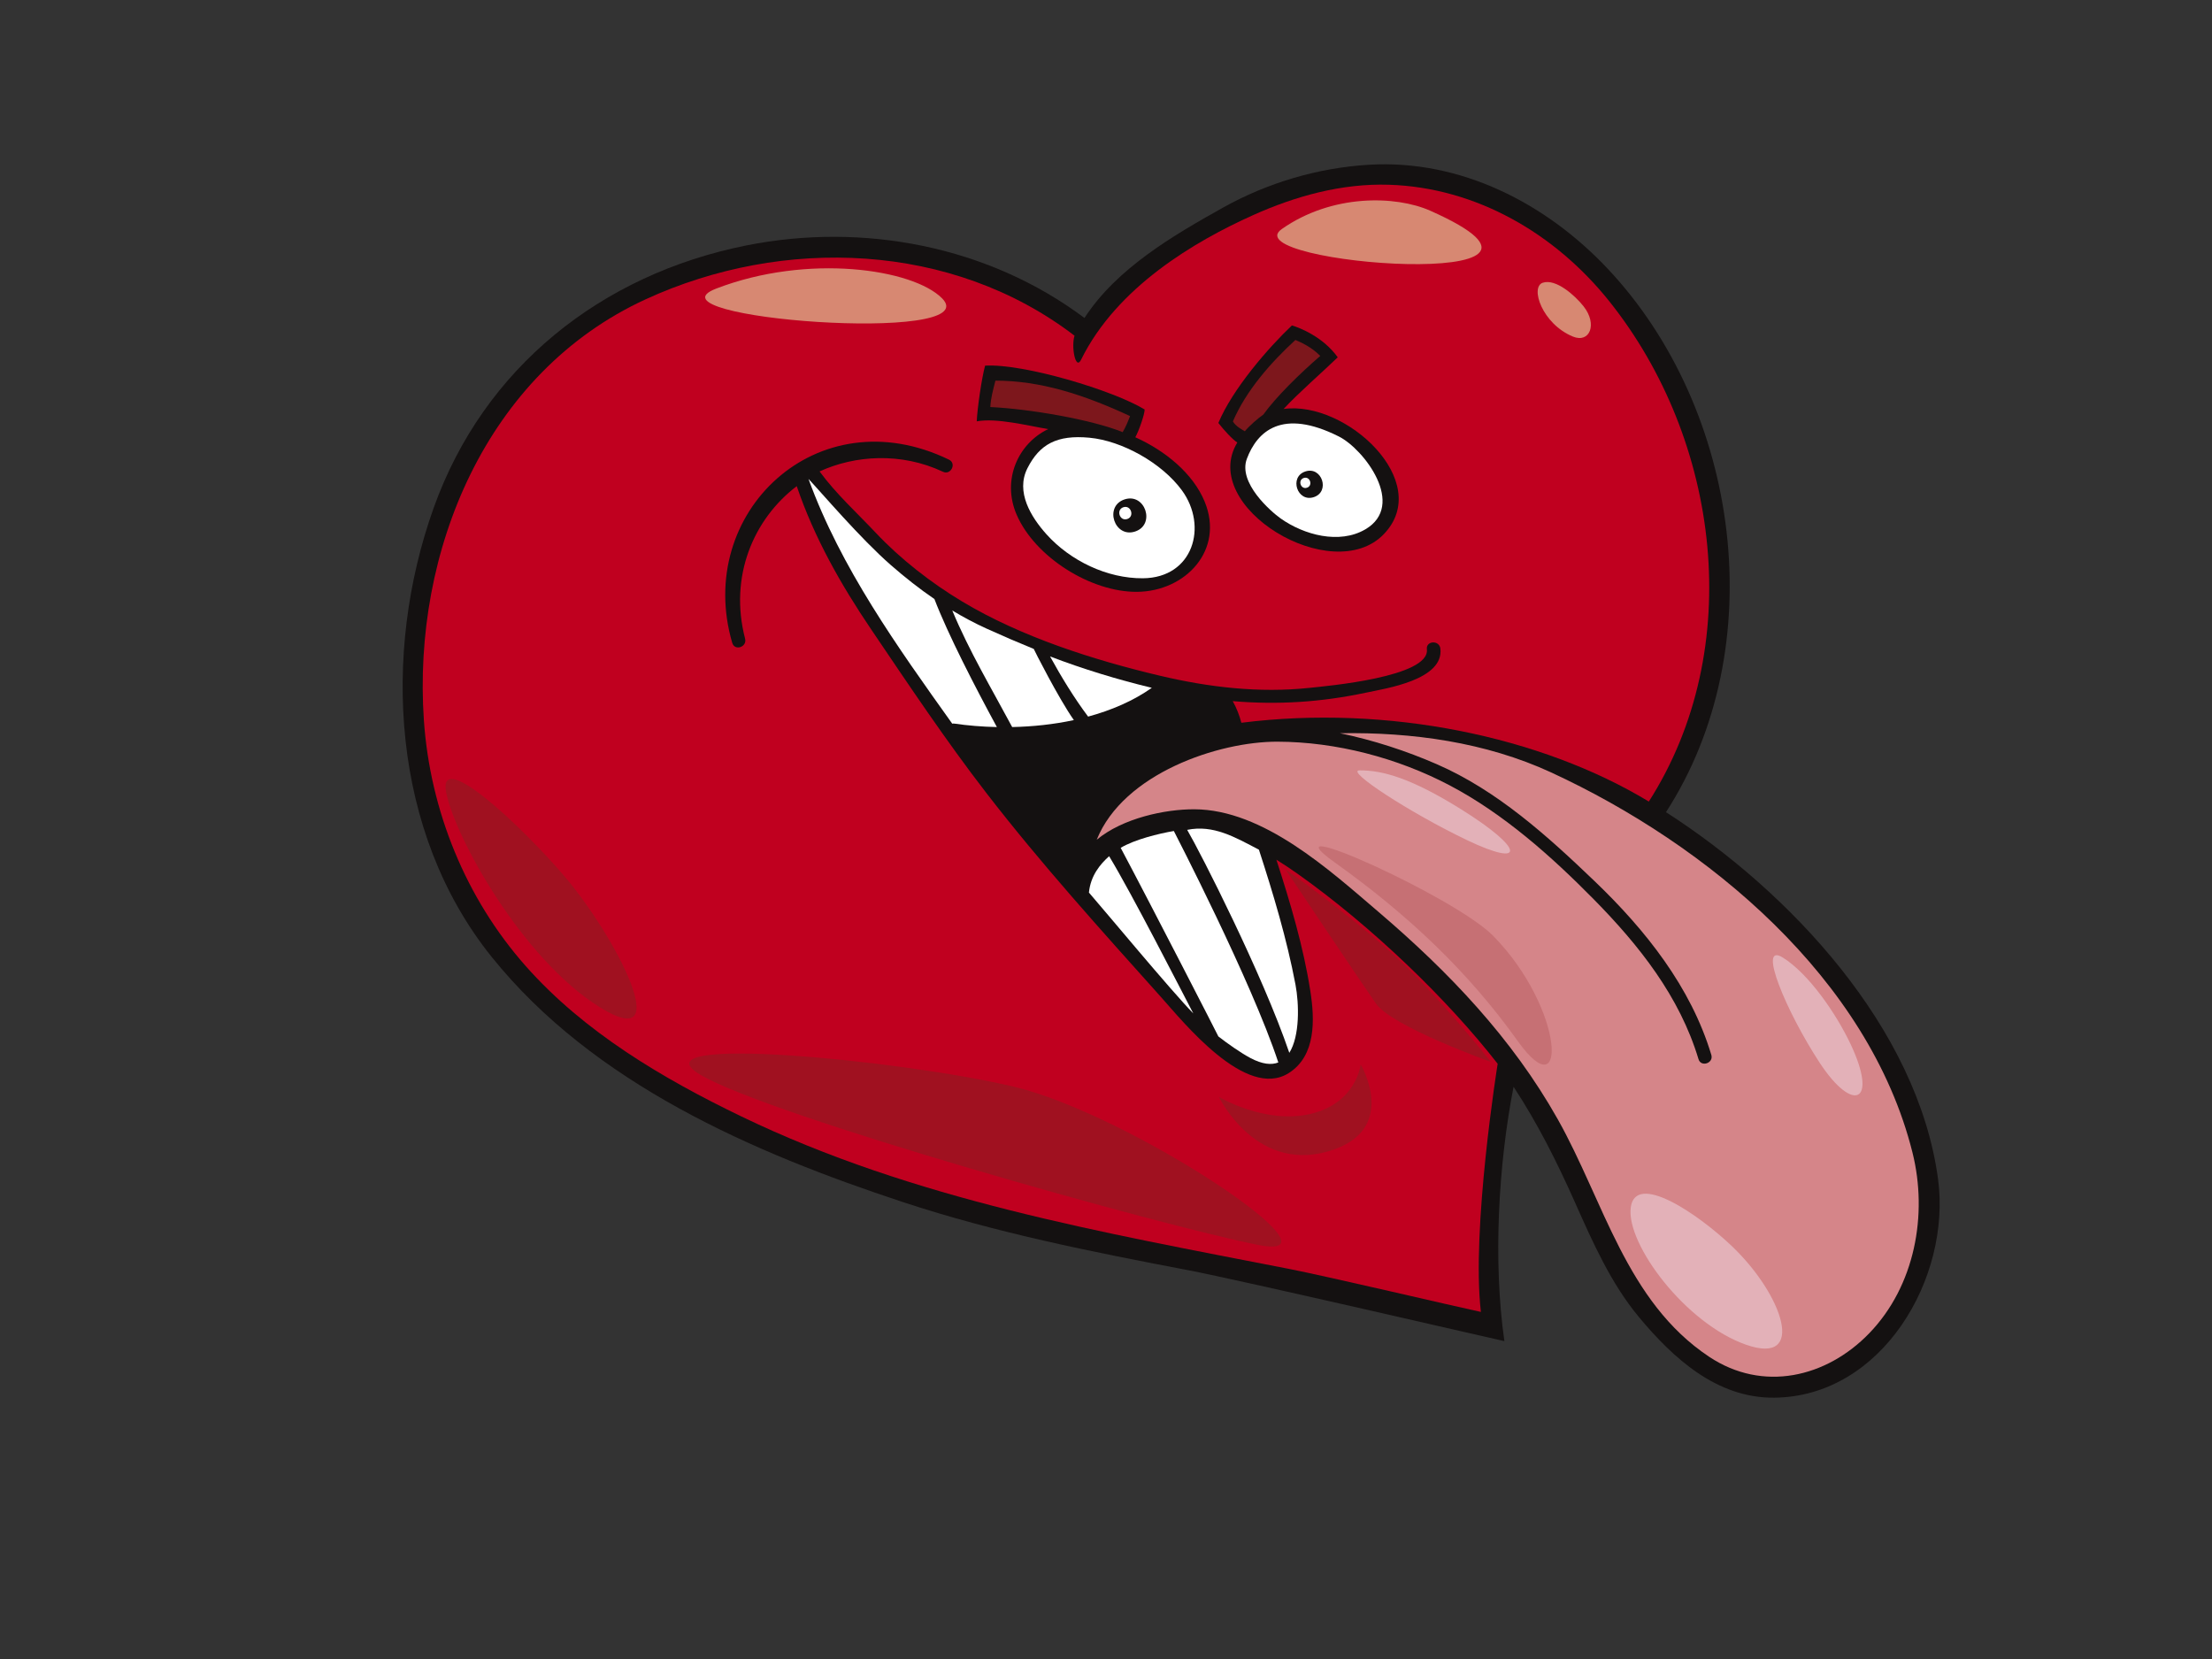 <?xml version="1.0" encoding="utf-8"?>
<!-- Generator: Adobe Illustrator 17.0.0, SVG Export Plug-In . SVG Version: 6.00 Build 0)  -->
<!DOCTYPE svg PUBLIC "-//W3C//DTD SVG 1.1//EN" "http://www.w3.org/Graphics/SVG/1.1/DTD/svg11.dtd">
<svg version="1.1" id="Layer_1" xmlns="http://www.w3.org/2000/svg" xmlns:xlink="http://www.w3.org/1999/xlink" x="0px" y="0px"
	 width="800px" height="600px" viewBox="0 0 800 600" enable-background="new 0 0 800 600" xml:space="preserve">
<rect x="0" y="0" width="800" height="600" fill="#333333" stroke="none"/>
<g>
	<path fill="#141111" d="M156.844,183.679c18.14-50.75,60.635-84.398,112.932-94.884c42.4-8.5,87.723,0.202,122.444,26.206
		c11.585-17.901,32.081-29.854,50.138-39.934c16.11-8.996,34.34-14.382,52.743-15.483c33.186-1.981,64.101,13.939,86.399,37.658
		c48.007,51.066,59.487,136.968,21.028,196.491c44.788,28.775,90.962,77.886,98.384,132.583
		c4.861,35.843-20.182,78.838-59.282,79.174c-20.734,0.178-36.504-14.262-48.912-29.186c-10.124-12.173-16.698-27.06-23.087-41.411
		c-6.518-14.641-13.523-28.597-22.228-41.847c-5.526,28.333-7.434,63.269-3.317,91.994c0.008,0.081-95.573-22.073-114.317-25.646
		c-34.703-6.617-69.477-13.518-103.079-24.601c-54.485-17.969-112.044-42.914-148.87-88.716
		C141.594,301.025,137.956,236.51,156.844,183.679z"/>
	<path fill="#D58589" d="M563.383,404.794c16.664,29.595,24.765,65.942,54.739,85.89c19.424,12.929,42.41,7.563,57.926-8.501
		c16.476-17.062,21.259-42.847,15.628-65.348c-15.787-63.084-74.277-111.433-130.702-137.487
		c-23.641-10.913-50.261-14.599-76.352-14.166c12.116,2.52,23.95,6.378,35.017,11.201c21.892,9.539,40.038,25.979,57.096,42.325
		c18.32,17.56,34.79,38.204,42.188,62.804c0.909,3.011-3.73,4.561-4.639,1.535c-6.827-22.698-21.479-41.151-37.883-57.808
		c-15.372-15.608-32.705-31.013-52.162-41.234c-18.926-9.943-40.987-15.7-62.238-15.765c-21.247-0.07-55.71,11.455-65.356,35.466
		c9.463-7.844,24.74-11.055,35.298-11.019c24.963,0.085,48.887,21.98,66.625,37.123
		C523.999,351.517,546.881,375.476,563.383,404.794z"/>
	<path fill="#FFFFFF" d="M366.071,262.95c7.416-0.157,14.987-0.953,22.301-2.522c-5.52-7.844-14.443-25.478-14.499-25.733
		c-5.726-2.336-11.402-4.781-17.011-7.325c-4.366-1.979-8.485-4.19-12.461-6.58C350.481,235.411,358.6,248.999,366.071,262.95z"/>
	<path fill="#FFFFFF" d="M337.943,216.651c-5.427-3.71-10.612-7.798-15.734-12.265c-11.07-9.658-25.179-26.294-29.802-31.175
		c11.659,32.152,32.228,60.81,51.981,88.512c0.219-0.024,0.431-0.071,0.673-0.035c4.898,0.713,10.113,1.151,15.473,1.263
		C352.534,248.198,342.891,229.532,337.943,216.651z"/>
	<path fill="#FFFFFF" d="M424.538,300.544c-5.479,0.929-14.202,3.071-19.227,6.089c11.236,21.134,35.276,67.992,35.328,68.207
		c3.225,2.505,8.023,5.91,11.611,7.816c4.291,2.272,7.577,2.579,10.073,1.594C452.611,354.791,424.586,300.671,424.538,300.544z"/>
	<path fill="#FFFFFF" d="M466.298,380.77c3.854-6.1,3.545-17.733,2.23-24.684c-3.141-16.55-8.018-32.772-13.222-48.779
		c-8.689-4.551-16.456-9.116-25.942-7.178C434.172,308.354,456.593,352.293,466.298,380.77z"/>
	<path fill="#FFFFFF" d="M401.134,309.656c-3.211,2.855-6.698,7.001-7.307,13.151c5.305,6.069,29.864,35.666,37.747,43.713
		C427.119,358.023,409.391,323.284,401.134,309.656z"/>
	<path fill="#FFFFFF" d="M393.53,259.17c8.411-2.289,16.333-5.666,23.044-10.414c-12.105-2.891-25.17-6.876-36.81-11.353
		C383.792,244.736,388.49,252.459,393.53,259.17z"/>
	<path fill="#C0001F" d="M190.135,349.394c21.131,23.88,49.532,40.662,77.96,54.369c62.616,30.198,130.391,41.908,198.016,55.135
		c14.52,2.84,59.63,13.485,69.48,15.582c-3.521-29.839,6.011-89.583,6.066-89.75c-18.211-23.357-45.516-49.663-72.232-68.618
		c-2.496-1.771-5.106-3.521-7.803-5.19c5.015,15.535,9.781,31.419,12.28,47.512c1.592,10.236,2.131,23.419-7.869,29.691
		c-15.462,9.705-38.008-18.44-46.178-27.568c-21.517-24.033-43.287-48.088-63.016-73.619c-14.727-19.06-28.142-39.181-41.639-59.12
		c-11.033-16.288-20.713-33.327-27.048-51.995c-15.63,11.887-24.539,32.635-18.684,55.149c0.787,3.037-3.757,4.565-4.643,1.538
		c-13.77-46.988,30.782-89.391,78.395-66.264c2.838,1.38,0.653,5.712-2.197,4.368c-15.164-7.134-31.882-5.963-44.617-0.113
		c6.014,8.167,13.545,14.985,20.326,22.186c8.978,9.537,20.03,18.117,31.213,24.83c21.395,12.848,47.511,21.173,71.633,26.882
		c17.672,4.184,35.876,6.299,53.959,4.38c6.168-0.654,43.679-3.914,42.513-13.967c-0.361-3.132,4.522-3.37,4.884-0.249
		c1.314,11.326-19.747,14.426-27.014,15.968c-16.162,3.428-31.788,4.426-48.086,3.042c1.389,2.46,2.443,5.212,3.126,7.821
		c52.765-6.64,108.357,4.888,147.363,28.496c35.338-55.295,25.844-130.765-14.386-181.038
		c-19.513-24.382-48.075-41.052-79.62-42.039c-17.078-0.534-33.769,4.086-49.227,11.037c-21.015,9.446-49.192,26.001-62.105,52.242
		c-1.994,4.051-3.63-4.746-2.362-8.684c-44.26-33.865-105.382-36.034-155.141-13.152c-57.741,26.555-84.348,91.247-80.18,152.177
		C155.533,293.114,168.426,324.867,190.135,349.394z"/>
	<path fill="#141111" d="M447.496,160.038c-1.716-1.054-4.806-4.437-6.857-7.063c5.132-12.333,18.14-27.275,26.598-35.273
		c2.608,0.743,11.266,4.067,16.571,11.524c-5.543,5.379-14.37,13.013-19.562,18.684c22.559-3.13,54.395,26.354,36.249,45.254
		C481.874,212.564,433.362,183.292,447.496,160.038z"/>
	<path fill="#7D171C" d="M477.497,128.718c-3.187-3.201-6.802-4.838-8.998-5.765c-8.882,8.141-17.822,18.303-22.61,29.464
		c1.061,1.775,3.198,2.9,4.326,3.56c1.517-1.881,4.875-4.809,6.674-6.021C461.584,143.438,470.014,135.206,477.497,128.718z"/>
	<path fill="#FFFFFF" d="M463.151,187.498c8.399,5.957,21.229,9.457,30.633,3.951c14.917-8.736-0.452-28.991-9.545-33.574
		c-20.607-10.388-29.599-1.824-33.298,8.064C447.687,174.633,459.637,185.002,463.151,187.498z"/>
	<path fill="#141111" d="M353.255,152.383c0.213-4.783,1.766-15.513,3.016-20.141c13.902-0.821,46.441,8.958,57.707,15.861
		c-0.005,1.776-2.116,7.829-3.381,10.037c10.909,4.902,20.891,13.133,25.069,23.246c7.251,17.555-6.883,32.512-24.456,32.659
		c-16.652,0.14-36.922-12.56-43.542-27.936c-5.453-12.654,0.633-25.798,11.434-30.917
		C371.636,153.941,360.401,151.061,353.255,152.383z"/>
	<path fill="#FFFFFF" d="M371.591,169.33c-4.359,8.591,1.31,17.692,6.889,23.909c8.616,9.589,21.973,16.009,34.877,15.9
		c18.191-0.153,23.602-18.832,14.073-31.83c-7.258-9.904-21.668-17.905-33.433-19.003
		C382.229,157.205,375.979,160.674,371.591,169.33z"/>
	<path fill="#7D171C" d="M406.029,156.289c1.1-1.842,1.906-3.813,2.667-5.81c-16.838-7.811-32.43-12.806-48.688-12.818
		c-0.863,3.397-1.634,6.061-1.848,9.553C372.204,147.874,394.607,151.682,406.029,156.289z"/>
	<path fill="#141111" d="M406.698,180.621c7.481-2.478,11.325,9.126,3.843,11.604C403.055,194.705,399.211,183.1,406.698,180.621z"
		/>
	<path fill="#FFFFFF" d="M407.69,187.708c2.749-0.91,1.337-5.17-1.41-4.26C403.535,184.357,404.944,188.618,407.69,187.708z"/>
	<path fill="#141111" d="M472.096,170.511c5.988-1.985,9.062,7.3,3.074,9.282C469.184,181.776,466.109,172.493,472.096,170.511z"/>
	<path fill="#FFFFFF" d="M472.681,176.39c2.272-0.752,1.105-4.27-1.165-3.519C469.249,173.621,470.414,177.141,472.681,176.39z"/>
	<path fill="#A01120" d="M366.554,392.985c-40.879-9.654-138.24-19.061-113.205-4.246c25.027,14.815,166.362,54.466,201.476,61.471
		C489.937,457.211,408.602,402.909,366.554,392.985z"/>
	<path fill="#A01120" d="M492.092,384.944c0,0-1.37,13.867-17.935,17.866c-16.561,3.993-33.327-6.105-33.327-6.105
		s13.98,29.092,42.029,18.876C505.474,407.345,492.092,384.944,492.092,384.944z"/>
	<path fill="#A01120" d="M204.258,317.045c-15.788-18.56-46.003-46.628-42.899-30.514c3.099,16.118,27.407,60.24,55.565,77.748
		C245.083,381.785,222.565,338.562,204.258,317.045z"/>
	<path fill="#A01120" d="M539.215,384.07c0,0-19.87-25.183-36.91-40.292c-17.043-15.103-37.392-29.368-37.392-29.368
		s26.914,40.27,32.744,48.583C503.483,371.313,539.215,384.07,539.215,384.07z"/>
	<path fill="#D78872" d="M517.298,76.22c-12.559-5.574-35.567-6.11-53.711,6.609C445.434,95.549,584.588,106.107,517.298,76.22z"/>
	<path fill="#D78872" d="M340.701,107.876c-10.618-10.656-48.622-16.229-81.664-3.51
		C231.273,115.052,357.446,124.691,340.701,107.876z"/>
	<path fill="#D78872" d="M572.718,110.783c-3.1-3.926-10.001-10.102-14.748-8.531c-4.702,1.558-0.225,14.921,10.924,19.487
		C574.935,124.211,577.854,117.281,572.718,110.783z"/>
	<path fill="#E3B1B8" d="M528.228,292.563c-17.673-10.986-28.039-14.013-36.561-13.946c-5.194,0.04,18.188,15.324,38.963,25.256
		C551.703,313.948,551.694,307.152,528.228,292.563z"/>
	<path fill="#E3B1B8" d="M626.439,450.761c-12.458-11.904-35.077-27.143-36.669-13.945c-1.592,13.199,19.834,41.881,41.745,49.529
		C653.431,493.996,644.978,468.472,626.439,450.761z"/>
	<path fill="#E3B1B8" d="M669.316,377.676c-5.208-11.049-15.167-25.538-24.553-31.371c-9.387-5.838,1.305,19.69,13.354,38.064
		C670.161,402.737,679.341,398.955,669.316,377.676z"/>
	<path fill="#C67074" d="M540.064,338.496c-13.952-14.245-83.595-45.356-57.231-26.51c26.369,18.843,48.032,39.249,66.108,64.563
		C567.016,401.871,565.967,364.948,540.064,338.496z"/>
</g>
</svg>
